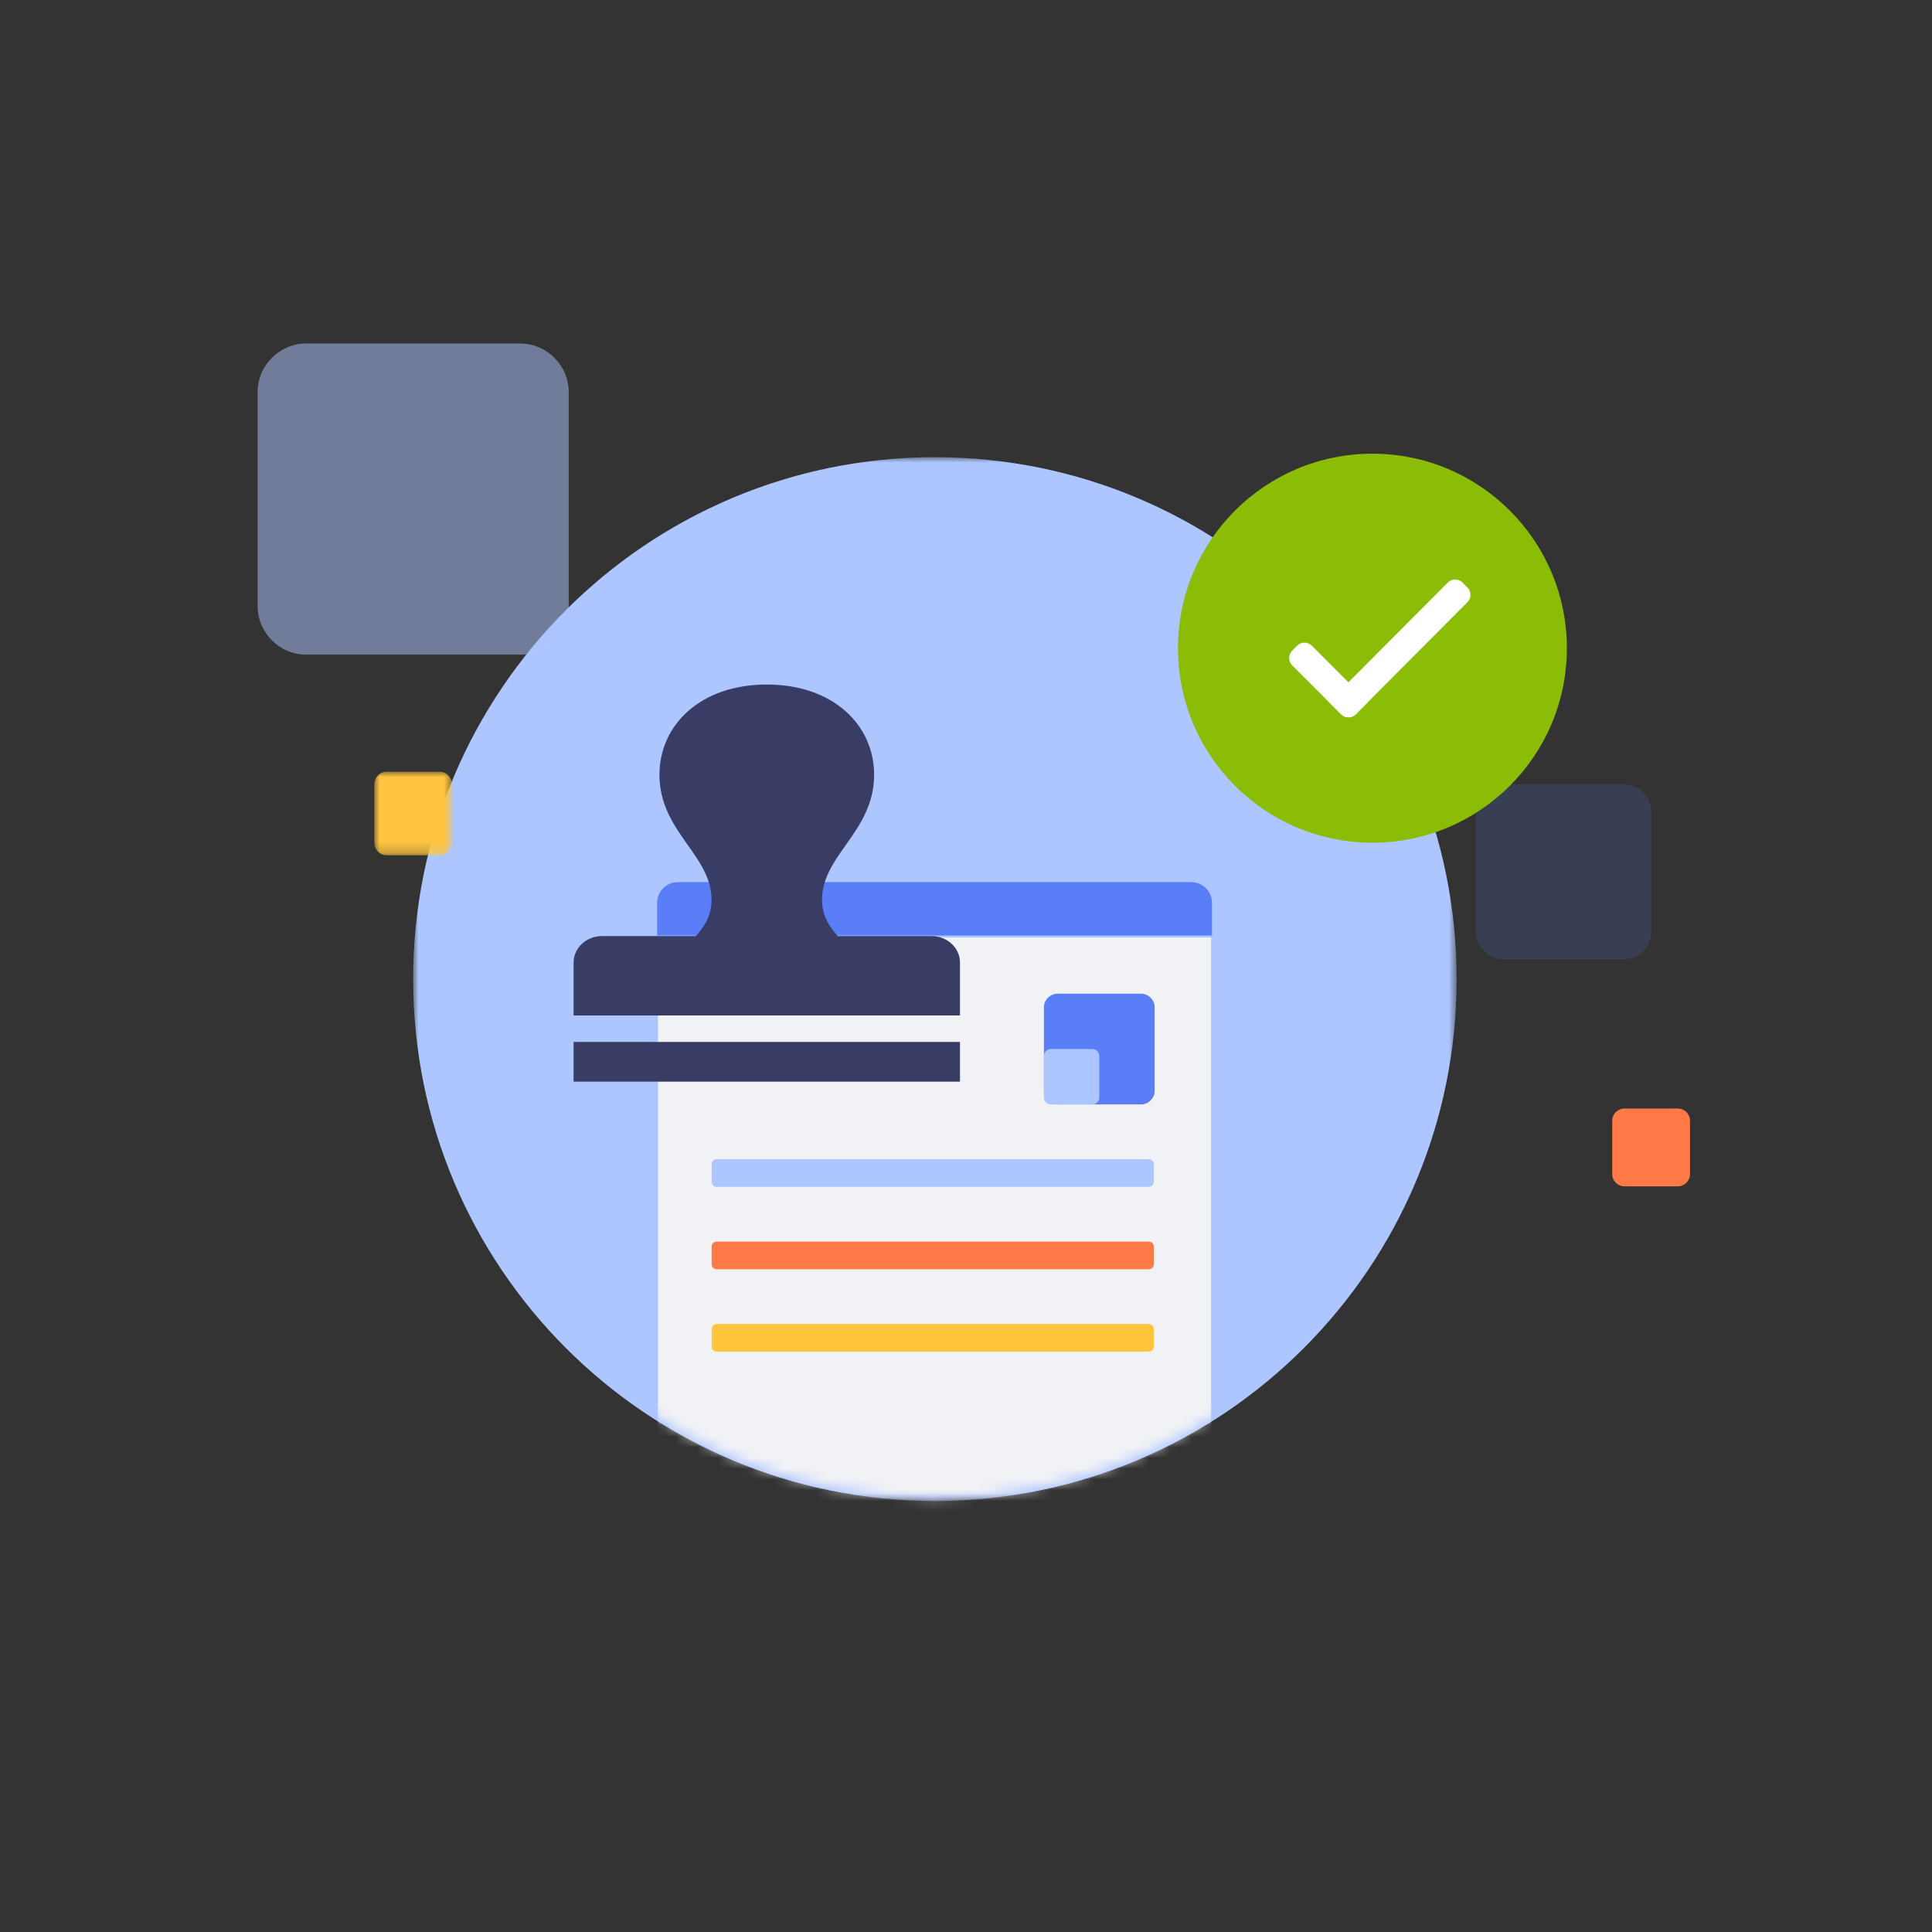 <?xml version="1.0" encoding="UTF-8"?>
<svg width="180px" height="180px" viewBox="0 0 180 180" version="1.1" xmlns="http://www.w3.org/2000/svg" xmlns:xlink="http://www.w3.org/1999/xlink">
    <rect x="0" y="0" width="180" height="180" fill="#333333" stroke="none"/>
    <title>1.通用/空状态/审核通过</title>
    <defs>
        <polygon id="path-1" points="0 0 97.216 0 97.216 97.247 0 97.247"></polygon>
        <path d="M48.579,0 C21.749,0 0,21.756 0,48.593 L0,48.593 C0,75.432 21.749,97.187 48.579,97.187 L48.579,97.187 C75.407,97.187 97.156,75.432 97.156,48.593 L97.156,48.593 C97.156,21.756 75.407,0 48.579,0 Z" id="path-3"></path>
        <path d="M48.579,0 C21.749,0 0,21.756 0,48.593 L0,48.593 C0,75.432 21.749,97.187 48.579,97.187 L48.579,97.187 C75.407,97.187 97.156,75.432 97.156,48.593 L97.156,48.593 C97.156,21.756 75.407,0 48.579,0 Z" id="path-5"></path>
        <path d="M48.579,0 C21.749,0 0,21.756 0,48.593 L0,48.593 C0,75.432 21.749,97.187 48.579,97.187 L48.579,97.187 C75.407,97.187 97.156,75.432 97.156,48.593 L97.156,48.593" id="path-7"></path>
        <path d="M48.579,0 C21.749,0 0,21.756 0,48.593 C0,75.432 21.749,97.187 48.579,97.187 C75.407,97.187 97.156,75.432 97.156,48.593" id="path-9"></path>
        <polygon id="path-11" points="0 0 7.246 0 7.246 7.786 0 7.786"></polygon>
        <polygon id="path-13" points="0 4.04506753e-06 36.232 4.04506753e-06 36.232 36.244 0 36.244"></polygon>
    </defs>
    <g id="1.通用/空状态/审核通过" stroke="none" stroke-width="1" fill="none" fill-rule="evenodd">
        <g id="编组-8" transform="translate(24, 32)">
            <g id="分组" transform="translate(14.493, 10.324)">
                <g transform="translate(0, 0.272)">
                    <mask id="mask-2" fill="white">
                        <use xlink:href="#path-1"></use>
                    </mask>
                    <g id="Clip-2"></g>
                    <path d="M97.217,48.624 C97.217,75.478 75.453,97.247 48.609,97.247 C21.763,97.247 -0,75.478 -0,48.624 C-0,21.769 21.763,-0 48.609,-0 C75.453,-0 97.217,21.769 97.217,48.624" id="Fill-1" fill="#ADC6FF" mask="url(#mask-2)"></path>
                </g>
                <g id="文件">
                    <mask id="mask-4" fill="white">
                        <use xlink:href="#path-3"></use>
                    </mask>
                    <g id="Clip-4"></g>
                    <path d="M74.345,45.016 L74.345,103.488 C74.345,104.346 73.232,104.78 72.62,104.18 L69.054,100.04 L65.297,103.797 C64.549,104.545 63.337,104.553 62.579,103.814 L58.703,100.04 L55.024,103.768 C54.273,104.529 53.047,104.537 52.287,103.785 L48.497,100.04 L44.672,103.808 C43.918,104.55 42.708,104.55 41.956,103.807 L38.138,100.04 L34.33,103.797 C33.573,104.544 32.356,104.539 31.604,103.787 L27.856,100.04 L24.38,104.228 C23.77,104.836 22.81,104.404 22.81,103.542 L22.81,45.016 L74.345,45.016 Z" id="Fill-3" fill="#F1F2F6" mask="url(#mask-4)"></path>
                    <mask id="mask-6" fill="white">
                        <use xlink:href="#path-5"></use>
                    </mask>
                    <g id="Clip-6"></g>
                    <path d="M22.73,44.833 L74.426,44.833 L74.426,41.795 C74.426,40.726 73.559,39.86 72.491,39.86 L24.665,39.86 C23.596,39.86 22.73,40.726 22.73,41.795 L22.73,44.833 Z" id="Fill-5" fill="#597EF7" mask="url(#mask-6)"></path>
                    <g id="分组" mask="url(#mask-6)">
                        <mask id="mask-8" fill="white">
                            <use xlink:href="#path-7"></use>
                        </mask>
                        <g id="Clip-8"></g>
                        <path d="M60.056,60.575 L67.796,60.575 C68.509,60.575 69.086,59.998 69.086,59.285 L69.086,51.543 C69.086,50.831 68.509,50.253 67.796,50.253 L60.056,50.253 C59.344,50.253 58.767,50.831 58.767,51.543 L58.767,59.285 C58.767,59.998 59.344,60.575 60.056,60.575" id="Fill-7" fill="#597EF7" mask="url(#mask-8)"></path>
                    </g>
                    <mask id="mask-10" fill="white">
                        <use xlink:href="#path-9"></use>
                    </mask>
                    <g id="Clip-10"></g>
                    <path d="M63.281,60.575 C63.637,60.575 63.925,60.287 63.925,59.931 L63.925,56.059 C63.925,55.703 63.637,55.414 63.281,55.414 L59.412,55.414 C59.055,55.414 58.767,55.703 58.767,56.059 L58.767,59.931 C58.767,60.287 59.055,60.575 59.412,60.575 L63.281,60.575 Z" id="Fill-9" fill="#ADC6FF" mask="url(#mask-10)"></path>
                    <path d="M28.277,68.253 L68.537,68.253 C68.796,68.253 69.005,68.043 69.005,67.784 L69.005,66.141 C69.005,65.882 68.796,65.673 68.537,65.673 L28.277,65.673 C28.019,65.673 27.809,65.882 27.809,66.141 L27.809,67.784 C27.809,68.043 28.019,68.253 28.277,68.253" id="Fill-11" fill="#ADC6FF"></path>
                    <path d="M28.277,75.931 L68.537,75.931 C68.796,75.931 69.005,75.721 69.005,75.462 L69.005,73.819 C69.005,73.56 68.796,73.351 68.537,73.351 L28.277,73.351 C28.019,73.351 27.809,73.56 27.809,73.819 L27.809,75.462 C27.809,75.721 28.019,75.931 28.277,75.931" id="Fill-13" fill="#FF7A46"></path>
                    <path d="M28.277,83.609 L68.537,83.609 C68.796,83.609 69.005,83.399 69.005,83.14 L69.005,81.497 C69.005,81.238 68.796,81.029 68.537,81.029 L28.277,81.029 C28.019,81.029 27.809,81.238 27.809,81.497 L27.809,83.14 C27.809,83.399 28.019,83.609 28.277,83.609" id="Fill-15" fill="#FFC53D"></path>
                </g>
            </g>
            <path d="M127.279,57.386 L116.079,57.386 C114.675,57.386 113.527,56.237 113.527,54.833 L113.527,43.629 C113.527,42.225 114.675,41.076 116.079,41.076 L127.279,41.076 C128.683,41.076 129.831,42.225 129.831,43.629 L129.831,54.833 C129.831,56.237 128.683,57.386 127.279,57.386" id="Fill-1备份" fill="#597EF7" opacity="0.163"></path>
            <g id="分组备份" transform="translate(10.87, 39.898)">
                <mask id="mask-12" fill="white">
                    <use xlink:href="#path-11"></use>
                </mask>
                <g id="Clip-4"></g>
                <path d="M6.107,7.786 L1.139,7.786 C0.512,7.786 0,7.239 0,6.572 L0,1.214 C0,0.546 0.512,-5.23521666e-05 1.139,-5.23521666e-05 L6.107,-5.23521666e-05 C6.734,-5.23521666e-05 7.246,0.546 7.246,1.214 L7.246,6.572 C7.246,7.239 6.734,7.786 6.107,7.786" id="Fill-3" fill="#FFC540" mask="url(#mask-12)"></path>
            </g>
            <path d="M127.347,78.528 C126.721,78.528 126.208,78.02 126.208,77.398 L126.208,72.409 C126.208,71.788 126.721,71.279 127.347,71.279 L132.316,71.279 C132.942,71.279 133.454,71.788 133.454,72.409 L133.454,77.398 C133.454,78.02 132.942,78.528 132.316,78.528 L127.347,78.528 Z" id="Fill-5备份" fill="#FF7A46"></path>
            <path d="M4.537,28.995 C2.042,28.995 0,26.953 0,24.457 L0,4.538 C0,2.042 2.042,0 4.537,0 L24.449,0 C26.944,0 28.986,2.042 28.986,4.538 L28.986,24.457 C28.986,26.953 26.944,28.995 24.449,28.995 L4.537,28.995 Z" id="Fill-7备份" fill="#ADC6FF" opacity="0.497"></path>
            <g id="分组备份-2" transform="translate(85.749, 10.269)">
                <mask id="mask-14" fill="white">
                    <use xlink:href="#path-13"></use>
                </mask>
                <g id="Clip-2"></g>
                <path d="M18.116,0 C8.111,0 0,8.113 0,18.122 C0,28.13 8.111,36.244 18.116,36.244 C28.121,36.244 36.232,28.13 36.232,18.122 C36.232,8.113 28.121,0 18.116,0" id="Fill-1" fill="#8BBC06"></path>
                <path d="M15.197,24.278 L14.053,23.134 L25.136,12.006 C25.515,11.627 26.13,11.627 26.509,12.006 L26.966,12.464 C27.345,12.843 27.345,13.458 26.966,13.837 L16.569,24.278 C16.19,24.657 15.576,24.657 15.197,24.278" id="Fill-3" fill="#FFFFFF"></path>
                <path d="M17.711,23.134 L16.567,24.278 C16.188,24.657 15.574,24.657 15.195,24.278 L10.641,19.722 C10.262,19.343 10.262,18.728 10.641,18.349 L11.098,17.891 C11.477,17.512 12.092,17.512 12.471,17.891 L17.711,23.134 Z" id="Fill-5" fill="#FFFFFF"></path>
            </g>
        </g>
        <g id="编组" transform="translate(53.44, 63.776)" fill="#393D65" fill-rule="nonzero">
            <path d="M0,33.3 L36,33.3 L36,37 L0,37 L0,33.3 Z M33.339,23.433 L24.605,23.433 C23.818,22.573 23.258,21.598 23.167,20.506 C22.791,16.035 28,13.895 28,8.412 C28,3.755 24.166,0 18,0 C11.833,0 8,3.755 8,8.412 C8,13.895 13.208,16.036 12.833,20.506 C12.741,21.599 12.182,22.573 11.394,23.433 L2.661,23.433 C1.191,23.433 0,24.535 0,25.894 L0,30.833 L36,30.833 L36,25.894 C36,24.535 34.809,23.433 33.339,23.433 Z" id="形状"></path>
        </g>
    </g>
</svg>